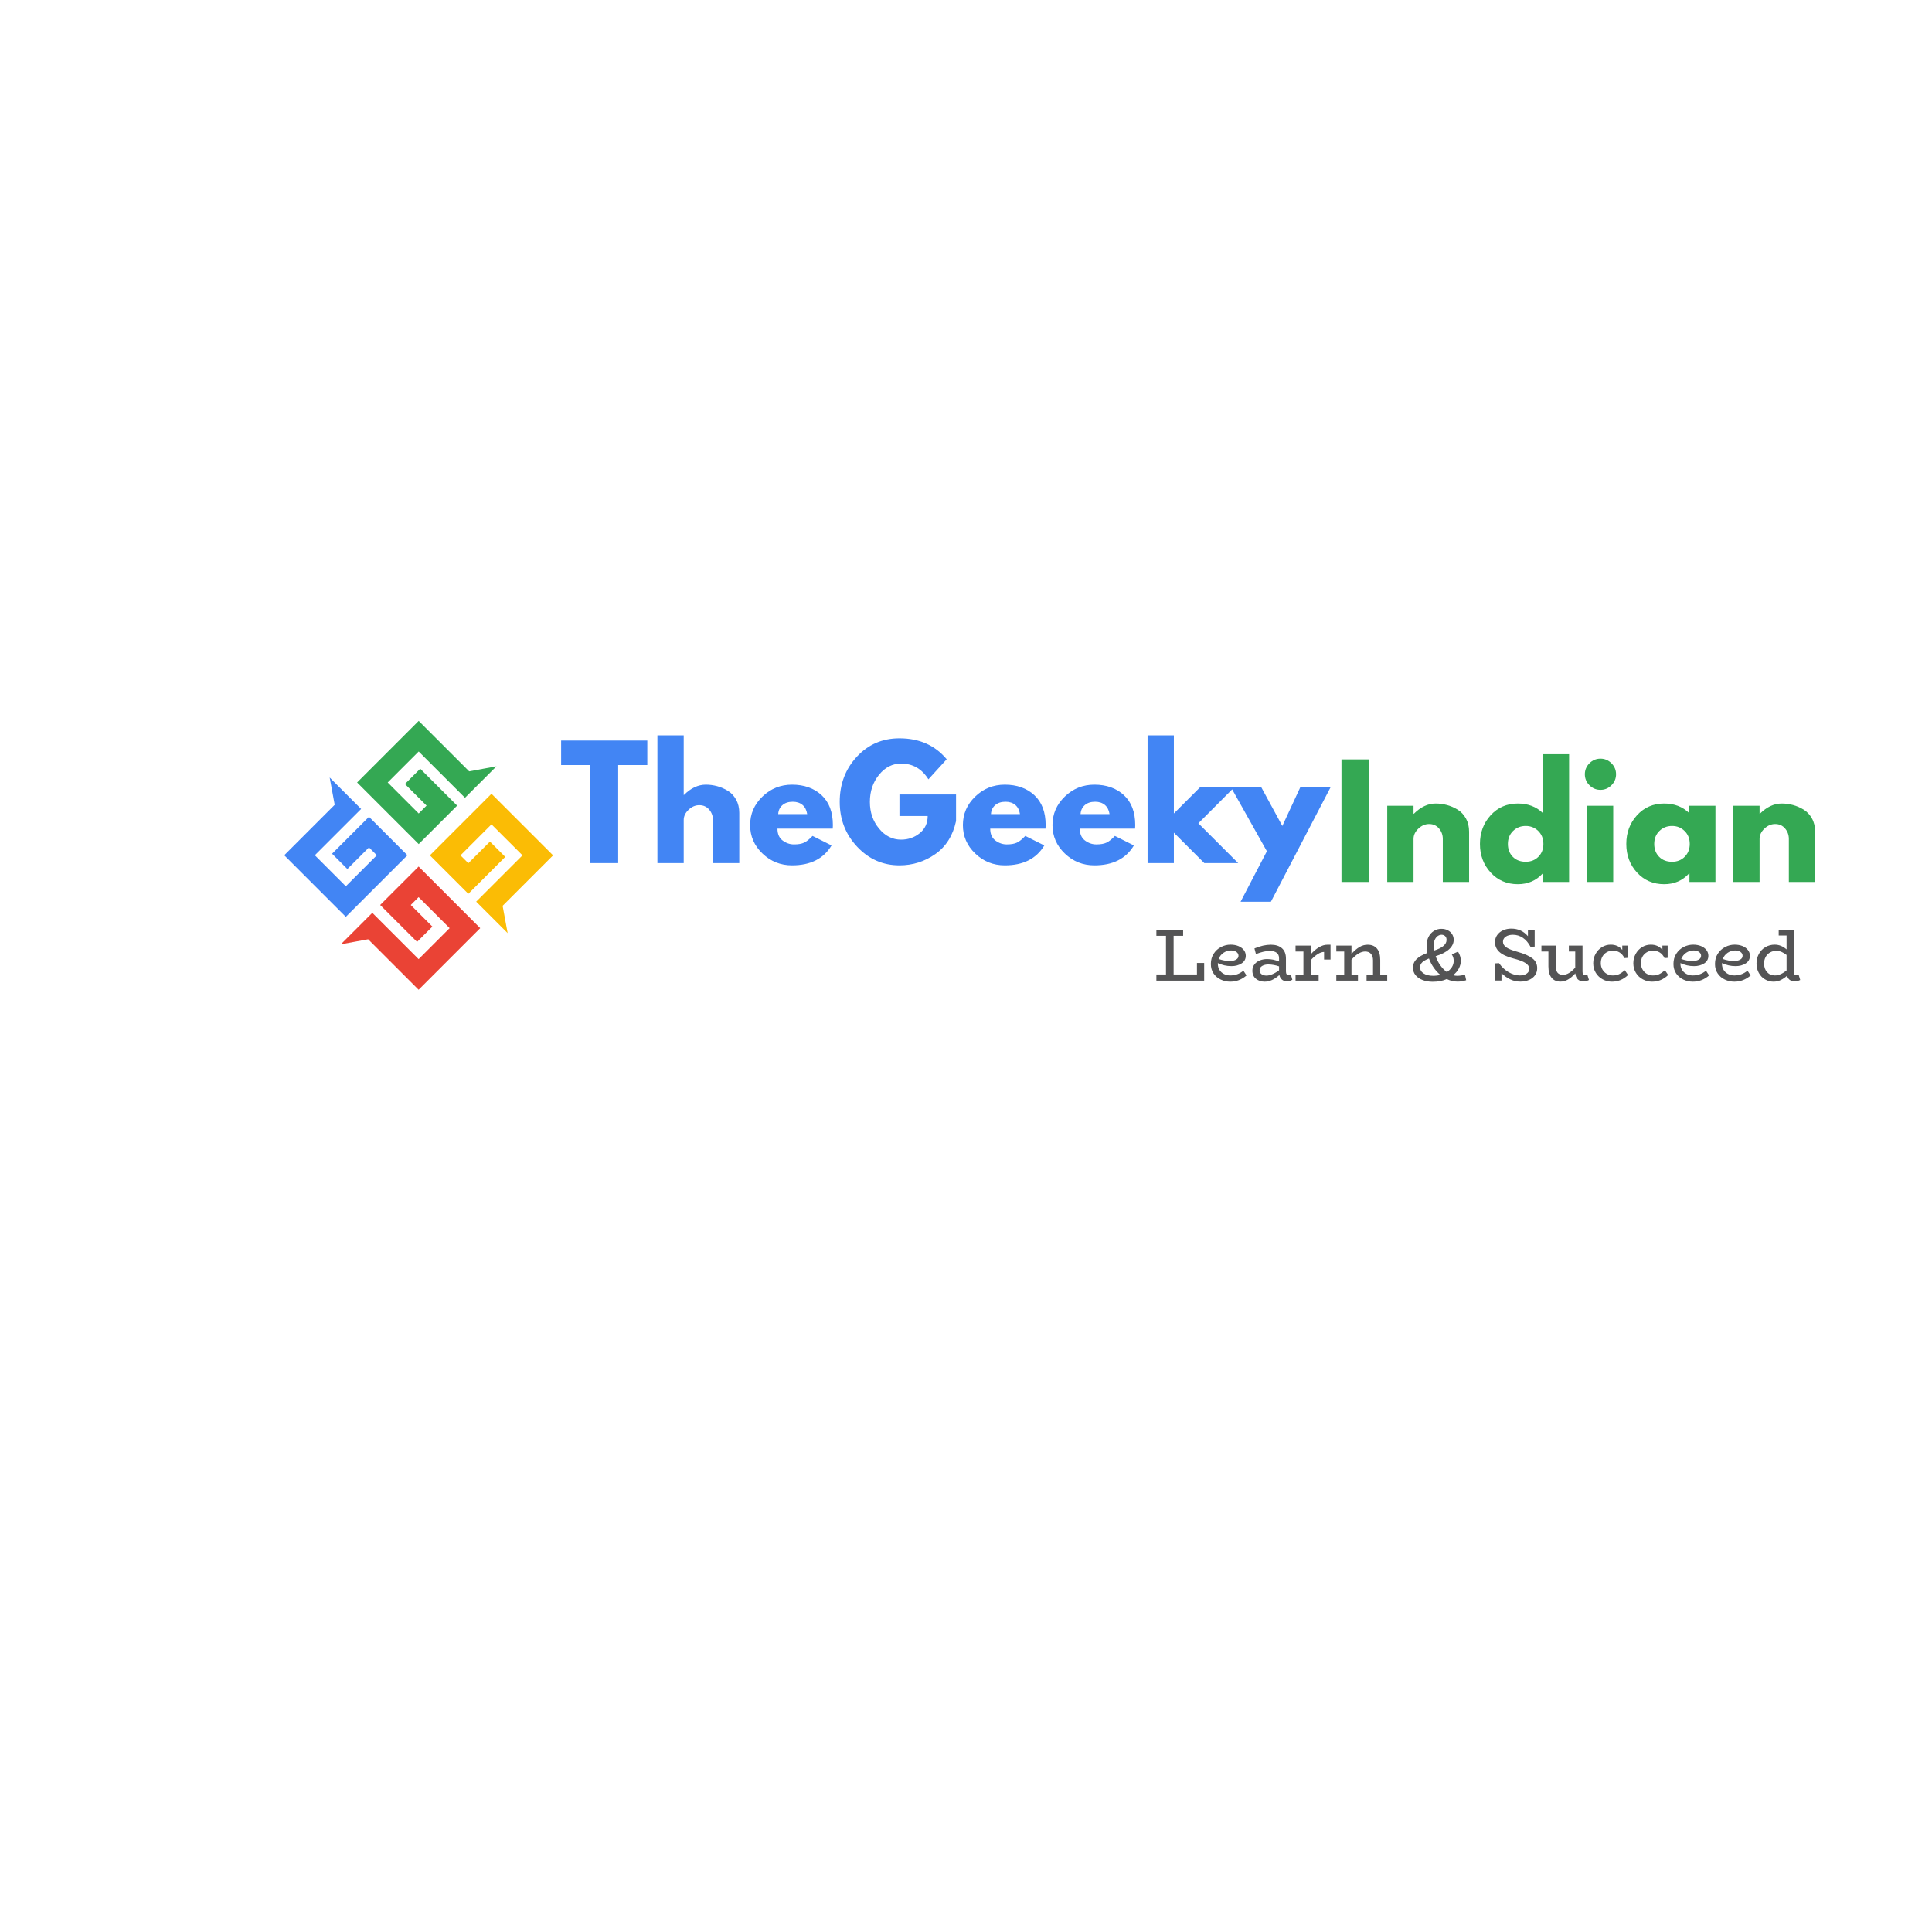 <?xml version="1.0" encoding="UTF-8" standalone="no" ?>
<!DOCTYPE svg PUBLIC "-//W3C//DTD SVG 1.1//EN" "http://www.w3.org/Graphics/SVG/1.1/DTD/svg11.dtd">
<svg xmlns="http://www.w3.org/2000/svg" xmlns:xlink="http://www.w3.org/1999/xlink" version="1.1" width="1024" height="1024" viewBox="0 0 1024 1024" xml:space="preserve">
<desc>Created with Fabric.js 3.1.0</desc>
<defs>
</defs>
<g transform="matrix(1 0 0 1 512 512)" id="background-logo"  >
<rect style="stroke: none; stroke-width: 1; stroke-dasharray: none; stroke-linecap: butt; stroke-dashoffset: 0; stroke-linejoin: miter; stroke-miterlimit: 4; fill: rgb(255,255,255); fill-rule: nonzero; opacity: 1;"  paint-order="stroke"  x="-512" y="-512" rx="0" ry="0" width="1024" height="1024" />
</g>
<g transform="matrix(1.575 0 0 1.575 501.374 433.851)"  >
<path style="stroke: none; stroke-width: 1; stroke-dasharray: none; stroke-linecap: butt; stroke-dashoffset: 0; stroke-linejoin: miter; stroke-miterlimit: 4; fill: rgb(66,133,244); fill-rule: nonzero; opacity: 1;"  paint-order="stroke"  transform=" translate(-129.9, 15)" d="M 10.2 -33 L 0.4 -33 L 0.4 -41.25 L 29.4 -41.25 L 29.4 -33 L 19.6 -33 L 19.6 0 L 10.2 0 L 10.2 -33 Z M 41.65 0 L 32.8 0 L 32.8 -43 L 41.65 -43 L 41.65 -22.95 L 41.75 -22.95 Q 45.2 -26.4 49.1 -26.4 L 49.1 -26.4 Q 51 -26.4 52.88 -25.9 Q 54.75 -25.4 56.48 -24.35 Q 58.2 -23.3 59.28 -21.38 Q 60.35 -19.45 60.35 -16.9 L 60.35 -16.9 L 60.35 0 L 51.5 0 L 51.5 -14.5 Q 51.5 -16.5 50.23 -18 Q 48.95 -19.5 46.9 -19.5 L 46.9 -19.5 Q 44.9 -19.5 43.28 -17.95 Q 41.65 -16.4 41.65 -14.5 L 41.65 -14.5 L 41.65 0 Z M 91.8 -11.6 L 91.8 -11.6 L 73.2 -11.6 Q 73.2 -8.9 74.95 -7.6 Q 76.7 -6.3 78.75 -6.3 L 78.75 -6.3 Q 80.9 -6.3 82.15 -6.88 Q 83.4 -7.45 85 -9.15 L 85 -9.15 L 91.4 -5.95 Q 87.4 0.75 78.1 0.75 L 78.1 0.75 Q 72.3 0.75 68.15 -3.23 Q 64 -7.2 64 -12.8 Q 64 -18.4 68.15 -22.4 Q 72.3 -26.4 78.1 -26.4 L 78.1 -26.4 Q 84.2 -26.4 88.03 -22.88 Q 91.85 -19.35 91.85 -12.8 L 91.85 -12.8 Q 91.85 -11.9 91.8 -11.6 Z M 73.45 -16.5 L 73.45 -16.5 L 83.2 -16.5 Q 82.9 -18.5 81.63 -19.58 Q 80.35 -20.65 78.35 -20.65 L 78.35 -20.65 Q 76.15 -20.65 74.85 -19.5 Q 73.55 -18.35 73.45 -16.5 Z M 114.25 -23.1 L 133.3 -23.1 L 133.3 -14.15 Q 131.7 -6.8 126.3 -3.03 Q 120.9 0.75 114.25 0.75 L 114.25 0.75 Q 105.9 0.75 100.03 -5.5 Q 94.15 -11.75 94.15 -20.6 L 94.15 -20.6 Q 94.15 -29.6 99.9 -35.8 Q 105.65 -42 114.25 -42 L 114.25 -42 Q 124.3 -42 130.15 -34.95 L 130.15 -34.95 L 124 -28.2 Q 120.7 -33.5 114.8 -33.5 L 114.8 -33.5 Q 110.45 -33.5 107.38 -29.73 Q 104.3 -25.95 104.3 -20.6 L 104.3 -20.6 Q 104.3 -15.35 107.38 -11.63 Q 110.45 -7.9 114.8 -7.9 L 114.8 -7.9 Q 118.4 -7.9 121.08 -10.08 Q 123.75 -12.25 123.75 -15.85 L 123.75 -15.85 L 114.25 -15.85 L 114.25 -23.1 Z M 163.4 -11.6 L 163.4 -11.6 L 144.8 -11.6 Q 144.8 -8.9 146.55 -7.6 Q 148.3 -6.3 150.35 -6.3 L 150.35 -6.3 Q 152.5 -6.3 153.75 -6.88 Q 155 -7.45 156.6 -9.15 L 156.6 -9.15 L 163 -5.95 Q 159 0.75 149.7 0.75 L 149.7 0.75 Q 143.9 0.75 139.75 -3.23 Q 135.6 -7.2 135.6 -12.8 Q 135.6 -18.4 139.75 -22.4 Q 143.9 -26.4 149.7 -26.4 L 149.7 -26.4 Q 155.8 -26.4 159.63 -22.88 Q 163.45 -19.35 163.45 -12.8 L 163.45 -12.8 Q 163.45 -11.9 163.4 -11.6 Z M 145.05 -16.5 L 145.05 -16.5 L 154.8 -16.5 Q 154.5 -18.5 153.23 -19.58 Q 151.95 -20.65 149.95 -20.65 L 149.95 -20.65 Q 147.75 -20.65 146.45 -19.5 Q 145.15 -18.35 145.05 -16.5 Z M 193.55 -11.6 L 193.55 -11.6 L 174.95 -11.6 Q 174.95 -8.9 176.7 -7.6 Q 178.45 -6.3 180.5 -6.3 L 180.5 -6.3 Q 182.65 -6.3 183.9 -6.88 Q 185.15 -7.45 186.75 -9.15 L 186.75 -9.15 L 193.15 -5.95 Q 189.15 0.75 179.85 0.75 L 179.85 0.75 Q 174.05 0.75 169.9 -3.23 Q 165.75 -7.2 165.75 -12.8 Q 165.75 -18.4 169.9 -22.4 Q 174.05 -26.4 179.85 -26.4 L 179.85 -26.4 Q 185.95 -26.4 189.78 -22.88 Q 193.6 -19.35 193.6 -12.8 L 193.6 -12.8 Q 193.6 -11.9 193.55 -11.6 Z M 175.2 -16.5 L 175.2 -16.5 L 184.95 -16.5 Q 184.65 -18.5 183.38 -19.58 Q 182.1 -20.65 180.1 -20.65 L 180.1 -20.65 Q 177.9 -20.65 176.6 -19.5 Q 175.3 -18.35 175.2 -16.5 Z M 215.55 -25.65 L 227.05 -25.65 L 214.85 -13.4 L 228.25 0 L 216.85 0 L 206.6 -10.25 L 206.6 0 L 197.75 0 L 197.75 -43 L 206.6 -43 L 206.6 -16.7 L 215.55 -25.65 Z M 243.1 -12.5 L 249.2 -25.65 L 259.4 -25.65 L 239.25 13 L 229.05 13 L 237.9 -4 L 225.75 -25.65 L 235.95 -25.65 L 243.1 -12.5 Z" stroke-linecap="round" />
</g>
<g transform="matrix(1.575 0 0 1.575 783.523 506.269)"  >
<path style="stroke: none; stroke-width: 1; stroke-dasharray: none; stroke-linecap: butt; stroke-dashoffset: 0; stroke-linejoin: miter; stroke-miterlimit: 4; fill: rgb(84,84,85); fill-rule: nonzero; opacity: 1;"  paint-order="stroke"  transform=" translate(-109.225, 8.56)" d="M 14.55 -5.95 L 16.98 -5.95 L 16.98 0 L 0.9 0 L 0.9 -2.08 L 4.13 -2.08 L 4.13 -15.08 L 0.9 -15.08 L 0.9 -17.15 L 9.9 -17.15 L 9.9 -15.08 L 6.7 -15.08 L 6.7 -2.08 L 14.55 -2.08 L 14.55 -5.95 Z M 30.18 -3.35 L 31.23 -1.75 Q 28.83 0.35 25.75 0.35 L 25.75 0.35 Q 24.08 0.35 22.58 -0.35 Q 21.08 -1.05 20.15 -2.4 Q 19.23 -3.75 19.23 -5.6 L 19.23 -5.6 Q 19.23 -7.58 20.18 -9.05 Q 21.13 -10.53 22.65 -11.31 Q 24.18 -12.1 25.85 -12.1 L 25.85 -12.1 Q 27.33 -12.1 28.49 -11.63 Q 29.65 -11.15 30.31 -10.3 Q 30.98 -9.45 30.98 -8.35 L 30.98 -8.35 Q 30.98 -6.7 29.56 -5.79 Q 28.15 -4.88 26.18 -4.88 L 26.18 -4.88 Q 24.9 -4.88 23.8 -5.14 Q 22.7 -5.4 21.58 -5.9 L 21.58 -5.9 L 21.58 -5.68 Q 21.58 -4.5 22.14 -3.6 Q 22.7 -2.7 23.65 -2.23 Q 24.6 -1.75 25.73 -1.75 L 25.73 -1.75 Q 28.28 -1.75 30.18 -3.35 L 30.18 -3.35 Z M 26.03 -10.15 Q 24.68 -10.15 23.51 -9.38 Q 22.35 -8.6 21.85 -7.28 L 21.85 -7.28 Q 23.75 -6.6 25.65 -6.6 L 25.65 -6.6 Q 26.9 -6.6 27.71 -7.06 Q 28.53 -7.53 28.53 -8.35 L 28.53 -8.35 Q 28.53 -9.15 27.83 -9.65 Q 27.13 -10.15 26.03 -10.15 L 26.03 -10.15 Z M 46.15 -2.08 L 46.65 -0.3 Q 45.83 0.2 44.73 0.2 L 44.73 0.2 Q 43.8 0.2 43.16 -0.34 Q 42.53 -0.88 42.28 -1.88 L 42.28 -1.88 Q 39.78 0.35 37.33 0.35 L 37.33 0.35 Q 35.6 0.35 34.4 -0.63 Q 33.2 -1.6 33.2 -3.35 L 33.2 -3.35 Q 33.2 -4.55 33.88 -5.44 Q 34.55 -6.33 35.69 -6.79 Q 36.83 -7.25 38.15 -7.25 L 38.15 -7.25 Q 39.28 -7.25 40.23 -7.04 Q 41.18 -6.83 42.18 -6.43 L 42.18 -6.43 L 42.18 -7.53 Q 42.18 -8.8 41.33 -9.4 Q 40.48 -10 39.1 -10 L 39.1 -10 Q 37.15 -10 34.4 -8.93 L 34.4 -8.93 L 33.9 -10.83 Q 36.85 -12.08 39.4 -12.08 L 39.4 -12.08 Q 41.83 -12.08 43.16 -10.89 Q 44.5 -9.7 44.5 -7.43 L 44.5 -7.43 L 44.5 -3.1 Q 44.5 -1.88 45.38 -1.88 L 45.38 -1.88 Q 45.75 -1.88 46.15 -2.08 L 46.15 -2.08 Z M 35.63 -3.48 Q 35.63 -2.63 36.3 -2.16 Q 36.98 -1.7 37.95 -1.7 L 37.95 -1.7 Q 38.8 -1.7 39.9 -2.15 Q 41 -2.6 42.18 -3.48 L 42.18 -3.48 L 42.18 -4.8 Q 40.48 -5.4 38.58 -5.45 L 38.58 -5.45 Q 37.35 -5.45 36.49 -4.94 Q 35.63 -4.42 35.63 -3.48 L 35.63 -3.48 Z M 58.45 -12.08 L 59.5 -12.08 L 59.5 -7.08 L 57.33 -7.08 L 57.33 -9.65 Q 56.35 -9.65 55.2 -8.93 Q 54.05 -8.2 52.83 -6.88 L 52.83 -6.88 L 52.83 -1.98 L 55.5 -1.98 L 55.5 0 L 47.73 0 L 47.73 -1.98 L 50.38 -1.98 L 50.38 -9.8 L 47.73 -9.8 L 47.73 -11.78 L 52.83 -11.78 L 52.83 -8.83 Q 54.15 -10.35 55.59 -11.21 Q 57.03 -12.08 58.45 -12.08 L 58.45 -12.08 Z M 76.23 -1.98 L 78.58 -1.98 L 78.58 0 L 71.63 0 L 71.63 -1.98 L 73.8 -1.98 L 73.8 -6.85 Q 73.8 -8.22 73.11 -9.01 Q 72.43 -9.8 71.15 -9.8 L 71.15 -9.8 Q 68.98 -9.8 66.55 -7.05 L 66.55 -7.05 L 66.55 -1.98 L 68.73 -1.98 L 68.73 0 L 61.45 0 L 61.45 -1.98 L 64.1 -1.98 L 64.1 -9.8 L 61.45 -9.8 L 61.45 -11.78 L 66.55 -11.78 L 66.55 -9 Q 67.95 -10.55 69.24 -11.31 Q 70.53 -12.08 72 -12.08 L 72 -12.08 Q 74.03 -12.08 75.13 -10.78 Q 76.23 -9.47 76.23 -6.93 L 76.23 -6.93 L 76.23 -1.98 Z M 105.15 -0.15 Q 103.78 0.33 102.23 0.33 L 102.23 0.33 Q 100.4 0.33 98.63 -0.53 L 98.63 -0.53 Q 96.6 0.38 93.88 0.38 L 93.88 0.38 Q 92 0.38 90.49 -0.2 Q 88.98 -0.78 88.11 -1.84 Q 87.25 -2.9 87.25 -4.33 L 87.25 -4.33 Q 87.25 -6.05 88.43 -7.21 Q 89.6 -8.38 92.1 -9.33 L 92.1 -9.33 Q 91.85 -10.55 91.85 -11.95 L 91.85 -11.95 Q 91.85 -13.5 92.5 -14.75 Q 93.15 -16 94.28 -16.71 Q 95.4 -17.43 96.8 -17.43 L 96.8 -17.43 Q 98.05 -17.43 98.99 -16.93 Q 99.93 -16.43 100.44 -15.59 Q 100.95 -14.75 100.95 -13.75 L 100.95 -13.75 Q 100.95 -11.95 99.39 -10.54 Q 97.83 -9.13 94.88 -8.22 L 94.88 -8.22 Q 95.45 -6.55 96.44 -5.16 Q 97.43 -3.78 98.65 -2.88 L 98.65 -2.88 Q 99.75 -3.6 100.35 -4.56 Q 100.95 -5.53 100.95 -6.63 L 100.95 -6.63 Q 100.95 -7.28 100.79 -7.79 Q 100.63 -8.3 100.3 -8.83 L 100.3 -8.83 L 102.4 -9.75 Q 103.35 -8.25 103.35 -6.63 L 103.35 -6.63 Q 103.35 -5.4 102.69 -4.11 Q 102.03 -2.83 100.75 -1.83 L 100.75 -1.83 Q 101.43 -1.63 102.05 -1.63 L 102.05 -1.63 Q 103.53 -1.63 104.73 -2.05 L 104.73 -2.05 L 105.15 -0.15 Z M 96.85 -15.43 Q 96.23 -15.43 95.63 -15.04 Q 95.03 -14.65 94.64 -13.86 Q 94.25 -13.08 94.25 -11.95 L 94.25 -11.95 Q 94.25 -11 94.4 -10.13 L 94.4 -10.13 Q 98.55 -11.45 98.55 -13.7 L 98.55 -13.7 Q 98.55 -14.5 98.08 -14.96 Q 97.6 -15.43 96.85 -15.43 L 96.85 -15.43 Z M 94.03 -1.63 Q 95.33 -1.63 96.45 -1.93 L 96.45 -1.93 Q 95.2 -2.98 94.21 -4.39 Q 93.23 -5.8 92.63 -7.45 L 92.63 -7.45 Q 91.05 -6.83 90.34 -6.14 Q 89.63 -5.45 89.63 -4.48 L 89.63 -4.48 Q 89.63 -3.2 90.85 -2.41 Q 92.08 -1.63 94.03 -1.63 L 94.03 -1.63 Z M 122.4 -9.7 Q 125.7 -8.78 127.38 -7.53 Q 129.05 -6.28 129.05 -4.2 L 129.05 -4.2 Q 129.05 -2.85 128.31 -1.81 Q 127.58 -0.78 126.28 -0.23 Q 124.98 0.33 123.35 0.33 L 123.35 0.33 Q 121.58 0.33 119.98 -0.43 Q 118.38 -1.18 117.03 -2.53 L 117.03 -2.53 L 117.03 -0.03 L 114.75 -0.03 L 114.75 -5.8 L 116.2 -5.88 Q 117.53 -3.95 119.43 -2.85 Q 121.33 -1.75 123.2 -1.75 L 123.2 -1.75 Q 124.6 -1.75 125.49 -2.35 Q 126.38 -2.95 126.38 -3.98 L 126.38 -3.98 Q 126.38 -5.1 125.13 -5.91 Q 123.88 -6.73 120.88 -7.5 L 120.88 -7.5 Q 117.75 -8.33 116.3 -9.66 Q 114.85 -11 114.85 -12.95 L 114.85 -12.95 Q 114.85 -14.3 115.59 -15.34 Q 116.33 -16.38 117.58 -16.94 Q 118.83 -17.5 120.3 -17.5 L 120.3 -17.5 Q 123.78 -17.5 125.93 -14.95 L 125.93 -14.95 L 125.93 -17.15 L 128.2 -17.15 L 128.2 -11.45 L 126.8 -11.38 Q 125.75 -13.38 124.23 -14.4 Q 122.7 -15.43 120.88 -15.43 L 120.88 -15.43 Q 119.4 -15.43 118.46 -14.79 Q 117.53 -14.15 117.53 -13.08 L 117.53 -13.08 Q 117.53 -11.98 118.66 -11.19 Q 119.8 -10.4 122.4 -9.7 L 122.4 -9.7 Z M 145.92 -2 L 146.47 -0.23 Q 145.63 0.25 144.6 0.25 L 144.6 0.25 Q 143.42 0.25 142.7 -0.45 Q 141.97 -1.15 141.88 -2.45 L 141.88 -2.45 Q 140.63 -1.07 139.42 -0.38 Q 138.22 0.33 136.9 0.33 L 136.9 0.33 Q 134.95 0.33 133.89 -0.98 Q 132.82 -2.27 132.82 -4.8 L 132.82 -4.8 L 132.82 -9.8 L 130.47 -9.8 L 130.47 -11.78 L 135.28 -11.78 L 135.28 -4.88 Q 135.28 -3.48 135.86 -2.71 Q 136.45 -1.95 137.75 -1.95 L 137.75 -1.95 Q 139.67 -1.95 141.85 -4.38 L 141.85 -4.38 L 141.85 -9.8 L 139.7 -9.8 L 139.7 -11.78 L 144.3 -11.78 L 144.3 -3.03 Q 144.3 -1.8 145.15 -1.8 L 145.15 -1.8 Q 145.65 -1.8 145.92 -2 L 145.92 -2 Z M 158.53 -3.5 L 159.63 -1.9 Q 157.3 0.35 154.2 0.35 L 154.2 0.35 Q 152.55 0.35 151.1 -0.43 Q 149.65 -1.2 148.78 -2.61 Q 147.9 -4.03 147.9 -5.85 L 147.9 -5.85 Q 147.9 -7.58 148.7 -9.01 Q 149.5 -10.45 150.85 -11.28 Q 152.2 -12.1 153.78 -12.1 L 153.78 -12.1 Q 156.28 -12.1 157.68 -10.33 L 157.68 -10.33 L 157.68 -11.78 L 159.45 -11.78 L 159.45 -7.65 L 158.4 -7.58 Q 157.18 -10.08 154.5 -10.08 L 154.5 -10.08 Q 153.35 -10.08 152.43 -9.54 Q 151.5 -9 150.97 -8.05 Q 150.45 -7.1 150.45 -5.88 L 150.45 -5.88 Q 150.45 -4.67 151.01 -3.73 Q 151.57 -2.78 152.49 -2.26 Q 153.4 -1.75 154.45 -1.75 L 154.45 -1.75 Q 155.68 -1.73 156.61 -2.18 Q 157.55 -2.63 158.53 -3.5 L 158.53 -3.5 Z M 172.03 -3.5 L 173.13 -1.9 Q 170.8 0.35 167.7 0.35 L 167.7 0.35 Q 166.05 0.35 164.6 -0.43 Q 163.15 -1.2 162.28 -2.61 Q 161.4 -4.03 161.4 -5.85 L 161.4 -5.85 Q 161.4 -7.58 162.2 -9.01 Q 163 -10.45 164.35 -11.28 Q 165.7 -12.1 167.28 -12.1 L 167.28 -12.1 Q 169.78 -12.1 171.18 -10.33 L 171.18 -10.33 L 171.18 -11.78 L 172.95 -11.78 L 172.95 -7.65 L 171.9 -7.58 Q 170.68 -10.08 168 -10.08 L 168 -10.08 Q 166.85 -10.08 165.93 -9.54 Q 165 -9 164.47 -8.05 Q 163.95 -7.1 163.95 -5.88 L 163.95 -5.88 Q 163.95 -4.67 164.51 -3.73 Q 165.07 -2.78 165.99 -2.26 Q 166.9 -1.75 167.95 -1.75 L 167.95 -1.75 Q 169.18 -1.73 170.11 -2.18 Q 171.05 -2.63 172.03 -3.5 L 172.03 -3.5 Z M 185.85 -3.35 L 186.9 -1.75 Q 184.5 0.35 181.43 0.35 L 181.43 0.35 Q 179.75 0.35 178.25 -0.35 Q 176.75 -1.05 175.82 -2.4 Q 174.9 -3.75 174.9 -5.6 L 174.9 -5.6 Q 174.9 -7.58 175.85 -9.05 Q 176.8 -10.53 178.32 -11.31 Q 179.85 -12.1 181.53 -12.1 L 181.53 -12.1 Q 183 -12.1 184.16 -11.63 Q 185.32 -11.15 185.99 -10.3 Q 186.65 -9.45 186.65 -8.35 L 186.65 -8.35 Q 186.65 -6.7 185.24 -5.79 Q 183.82 -4.88 181.85 -4.88 L 181.85 -4.88 Q 180.57 -4.88 179.47 -5.14 Q 178.38 -5.4 177.25 -5.9 L 177.25 -5.9 L 177.25 -5.68 Q 177.25 -4.5 177.81 -3.6 Q 178.38 -2.7 179.32 -2.23 Q 180.28 -1.75 181.4 -1.75 L 181.4 -1.75 Q 183.95 -1.75 185.85 -3.35 L 185.85 -3.35 Z M 181.7 -10.15 Q 180.35 -10.15 179.19 -9.38 Q 178.03 -8.6 177.53 -7.28 L 177.53 -7.28 Q 179.43 -6.6 181.32 -6.6 L 181.32 -6.6 Q 182.57 -6.6 183.39 -7.06 Q 184.2 -7.53 184.2 -8.35 L 184.2 -8.35 Q 184.2 -9.15 183.5 -9.65 Q 182.8 -10.15 181.7 -10.15 L 181.7 -10.15 Z M 199.82 -3.35 L 200.88 -1.75 Q 198.47 0.35 195.4 0.35 L 195.4 0.35 Q 193.72 0.35 192.22 -0.35 Q 190.72 -1.05 189.8 -2.4 Q 188.88 -3.75 188.88 -5.6 L 188.88 -5.6 Q 188.88 -7.58 189.82 -9.05 Q 190.78 -10.53 192.3 -11.31 Q 193.82 -12.1 195.5 -12.1 L 195.5 -12.1 Q 196.97 -12.1 198.14 -11.63 Q 199.3 -11.15 199.96 -10.3 Q 200.63 -9.45 200.63 -8.35 L 200.63 -8.35 Q 200.63 -6.7 199.21 -5.79 Q 197.8 -4.88 195.82 -4.88 L 195.82 -4.88 Q 194.55 -4.88 193.45 -5.14 Q 192.35 -5.4 191.22 -5.9 L 191.22 -5.9 L 191.22 -5.68 Q 191.22 -4.5 191.79 -3.6 Q 192.35 -2.7 193.3 -2.23 Q 194.25 -1.75 195.38 -1.75 L 195.38 -1.75 Q 197.92 -1.75 199.82 -3.35 L 199.82 -3.35 Z M 195.67 -10.15 Q 194.32 -10.15 193.16 -9.38 Q 192 -8.6 191.5 -7.28 L 191.5 -7.28 Q 193.4 -6.6 195.3 -6.6 L 195.3 -6.6 Q 196.55 -6.6 197.36 -7.06 Q 198.17 -7.53 198.17 -8.35 L 198.17 -8.35 Q 198.17 -9.15 197.47 -9.65 Q 196.78 -10.15 195.67 -10.15 L 195.67 -10.15 Z M 217.02 -2.02 L 217.55 -0.23 Q 217.2 -0.03 216.7 0.11 Q 216.2 0.25 215.65 0.25 L 215.65 0.25 Q 214.72 0.25 214.05 -0.24 Q 213.38 -0.73 213.13 -1.65 L 213.13 -1.65 Q 212.13 -0.75 211.01 -0.2 Q 209.9 0.35 208.55 0.35 L 208.55 0.35 Q 207.02 0.35 205.71 -0.43 Q 204.4 -1.2 203.63 -2.59 Q 202.85 -3.98 202.85 -5.73 L 202.85 -5.73 Q 202.85 -7.55 203.66 -9.01 Q 204.47 -10.48 205.88 -11.29 Q 207.27 -12.1 208.97 -12.1 L 208.97 -12.1 Q 211.15 -12.1 212.97 -10.5 L 212.97 -10.5 L 212.97 -15.18 L 210.32 -15.18 L 210.32 -17.15 L 215.38 -17.15 L 215.38 -3.03 Q 215.38 -1.83 216.2 -1.83 L 216.2 -1.83 Q 216.75 -1.83 217.02 -2.02 L 217.02 -2.02 Z M 205.4 -5.75 Q 205.4 -3.95 206.41 -2.85 Q 207.42 -1.75 209.05 -1.75 L 209.05 -1.75 Q 210.92 -1.75 212.97 -3.45 L 212.97 -3.45 L 212.97 -8.63 Q 211.22 -10.03 209.52 -10.03 L 209.52 -10.03 Q 208.35 -10.03 207.4 -9.47 Q 206.45 -8.93 205.92 -7.95 Q 205.4 -6.98 205.4 -5.75 L 205.4 -5.75 Z" stroke-linecap="round" />
</g>
<g transform="matrix(-0.511 0 0 -0.511 221.9 453.338)" style="" id="logo-logo"  >
	<g transform="matrix(0.302 0 0 -0.302 75.546 8.432)"  >
<path style="stroke: none; stroke-width: 1; stroke-dasharray: none; stroke-linecap: butt; stroke-dashoffset: 0; stroke-linejoin: miter; stroke-miterlimit: 10; fill: rgb(66,133,244); fill-rule: evenodd; opacity: 1;"  paint-order="stroke"  transform=" translate(-1864.905, -1514.345)" d="m 1785.4 1410.07 l 126.75 126.75 l -52.52 52.56 l -74.23 -74.24 l -26.98 26.97 l 106.49 106.48 l 106.48 -106.5 l -159.03 -158.98 l 52.55 -52.56 c 18.51 -18.5 37.02 -37 55.5 -55.51 c -5.74 31.26 -11.49 62.5 -17.26 93.76 l 173.3 173.31 c -70.5 70.52 -141.02 141.03 -211.54 211.54 l -211.55 -211.56 c 44 -44 88.03 -88.01 132.04 -132.02" stroke-linecap="round" />
</g>
	<g transform="matrix(0.302 0 0 -0.302 -8.424 75.538)"  >
<path style="stroke: none; stroke-width: 1; stroke-dasharray: none; stroke-linecap: butt; stroke-dashoffset: 0; stroke-linejoin: miter; stroke-miterlimit: 10; fill: rgb(52,168,83); fill-rule: evenodd; opacity: 1;"  paint-order="stroke"  transform=" translate(-1588.265, -1293.235)" d="m 1616.02 1081.68 c 70.5 70.52 141.04 141.02 211.56 211.55 l -211.56 211.56 c -44.02 -44.02 -88.03 -88.02 -132.05 -132.06 l 126.76 -126.75 l 52.53 52.54 l -74.21 74.21 l 26.97 26.99 l 106.47 -106.49 l -106.47 -106.45 l -159.01 158.99 l -52.54 -52.54 c -18.51 -18.48 -37.01 -37.02 -55.52 -55.5 c 31.27 5.75 62.52 11.5 93.76 17.23 l 173.31 -173.28" stroke-linecap="round" />
</g>
	<g transform="matrix(0.302 0 0 -0.302 -75.54 -8.432)"  >
<path style="stroke: none; stroke-width: 1; stroke-dasharray: none; stroke-linecap: butt; stroke-dashoffset: 0; stroke-linejoin: miter; stroke-miterlimit: 10; fill: rgb(251,188,5); fill-rule: evenodd; opacity: 1;"  paint-order="stroke"  transform=" translate(-1367.135, -1569.88)" d="m 1446.65 1674.15 l -126.76 -126.74 l 52.54 -52.54 l 74.22 74.22 l 26.96 -26.98 l -106.47 -106.47 l -106.48 106.45 l 159.03 159.03 l -52.55 52.56 c -18.5 18.49 -36.99 36.98 -55.5 55.51 c 5.75 -31.28 11.5 -62.54 17.25 -93.77 l -173.32 -173.31 c 70.52 -70.52 141.06 -141.03 211.58 -211.54 l 211.55 211.54 c -44.01 44.03 -88.04 88.04 -132.05 132.04" stroke-linecap="round" />
</g>
	<g transform="matrix(0.302 0 0 -0.302 8.43 -75.538)"  >
<path style="stroke: none; stroke-width: 1; stroke-dasharray: none; stroke-linecap: butt; stroke-dashoffset: 0; stroke-linejoin: miter; stroke-miterlimit: 10; fill: rgb(234,67,53); fill-rule: evenodd; opacity: 1;"  paint-order="stroke"  transform=" translate(-1643.78, -1790.995)" d="m 1404.47 1791 l 211.55 -211.56 c 44.03 43.99 88.04 88.02 132.05 132.04 l -126.76 126.76 l -52.54 -52.53 l 74.21 -74.21 l -26.96 -26.97 l -106.47 106.47 l 106.47 106.47 l 159.02 -159.02 l 52.54 52.55 c 18.51 18.48 37.01 37.01 55.51 55.48 c -31.25 -5.72 -62.5 -11.48 -93.77 -17.22 l -173.3 173.29 C 1545.5 1932.03 1475 1861.49 1404.47 1791" stroke-linecap="round" />
</g>
</g>
<g transform="matrix(1.575 0 0 1.575 836.536 434.199)"  >
<path style="stroke: none; stroke-width: 0; stroke-dasharray: none; stroke-linecap: butt; stroke-dashoffset: 0; stroke-linejoin: miter; stroke-miterlimit: 4; fill: rgb(52,168,83); fill-rule: nonzero; opacity: 1;"  paint-order="stroke"  transform=" translate(-82.7, 21.125)" d="M 3 -41.25 L 12.4 -41.25 L 12.4 0 L 3 0 L 3 -41.25 Z M 27.25 0 L 18.4 0 L 18.4 -25.65 L 27.25 -25.65 L 27.25 -22.95 L 27.35 -22.95 Q 30.8 -26.4 34.7 -26.4 L 34.7 -26.4 Q 36.6 -26.4 38.48 -25.9 Q 40.35 -25.4 42.08 -24.35 Q 43.8 -23.3 44.88 -21.38 Q 45.95 -19.45 45.95 -16.9 L 45.95 -16.9 L 45.95 0 L 37.1 0 L 37.1 -14.5 Q 37.1 -16.5 35.83 -18 Q 34.55 -19.5 32.5 -19.5 L 32.5 -19.5 Q 30.5 -19.5 28.88 -17.95 Q 27.25 -16.4 27.25 -14.5 L 27.25 -14.5 L 27.25 0 Z M 53.2 -3.18 Q 49.6 -7.1 49.6 -12.8 Q 49.6 -18.5 53.2 -22.45 Q 56.8 -26.4 62.35 -26.4 L 62.35 -26.4 Q 67.45 -26.4 70.75 -23.2 L 70.75 -23.2 L 70.75 -43 L 79.6 -43 L 79.6 0 L 70.85 0 L 70.85 -2.9 L 70.75 -2.9 Q 67.45 0.75 62.35 0.75 L 62.35 0.75 Q 56.8 0.75 53.2 -3.18 Z M 60.73 -17.15 Q 59 -15.45 59 -12.8 Q 59 -10.15 60.65 -8.47 Q 62.3 -6.8 65 -6.8 L 65 -6.8 Q 67.6 -6.8 69.28 -8.5 Q 70.95 -10.2 70.95 -12.8 L 70.95 -12.8 Q 70.95 -15.45 69.23 -17.15 Q 67.5 -18.85 65 -18.85 L 65 -18.85 Q 62.45 -18.85 60.73 -17.15 Z M 86.45 -39.95 Q 88 -41.5 90.15 -41.5 Q 92.3 -41.5 93.85 -39.95 Q 95.4 -38.4 95.4 -36.25 Q 95.4 -34.1 93.85 -32.55 Q 92.3 -31 90.15 -31 Q 88 -31 86.45 -32.55 Q 84.9 -34.1 84.9 -36.25 Q 84.9 -38.4 86.45 -39.95 Z M 94.45 -25.65 L 85.6 -25.65 L 85.6 0 L 94.45 0 L 94.45 -25.65 Z M 102.45 -3.18 Q 98.85 -7.1 98.85 -12.8 Q 98.85 -18.5 102.45 -22.45 Q 106.05 -26.4 111.6 -26.4 L 111.6 -26.4 Q 116.7 -26.4 120 -23.2 L 120 -23.2 L 120 -25.65 L 128.85 -25.65 L 128.85 0 L 120.1 0 L 120.1 -2.9 L 120 -2.9 Q 116.7 0.75 111.6 0.75 L 111.6 0.75 Q 106.05 0.75 102.45 -3.18 Z M 109.97 -17.15 Q 108.25 -15.45 108.25 -12.8 Q 108.25 -10.15 109.9 -8.47 Q 111.55 -6.8 114.25 -6.8 L 114.25 -6.8 Q 116.85 -6.8 118.52 -8.5 Q 120.2 -10.2 120.2 -12.8 L 120.2 -12.8 Q 120.2 -15.45 118.47 -17.15 Q 116.75 -18.85 114.25 -18.85 L 114.25 -18.85 Q 111.7 -18.85 109.97 -17.15 Z M 143.7 0 L 134.85 0 L 134.85 -25.65 L 143.7 -25.65 L 143.7 -22.95 L 143.8 -22.95 Q 147.25 -26.4 151.15 -26.4 L 151.15 -26.4 Q 153.05 -26.4 154.93 -25.9 Q 156.8 -25.4 158.53 -24.35 Q 160.25 -23.3 161.32 -21.38 Q 162.4 -19.45 162.4 -16.9 L 162.4 -16.9 L 162.4 0 L 153.55 0 L 153.55 -14.5 Q 153.55 -16.5 152.28 -18 Q 151 -19.5 148.95 -19.5 L 148.95 -19.5 Q 146.95 -19.5 145.32 -17.95 Q 143.7 -16.4 143.7 -14.5 L 143.7 -14.5 L 143.7 0 Z" stroke-linecap="round" />
</g>
</svg>